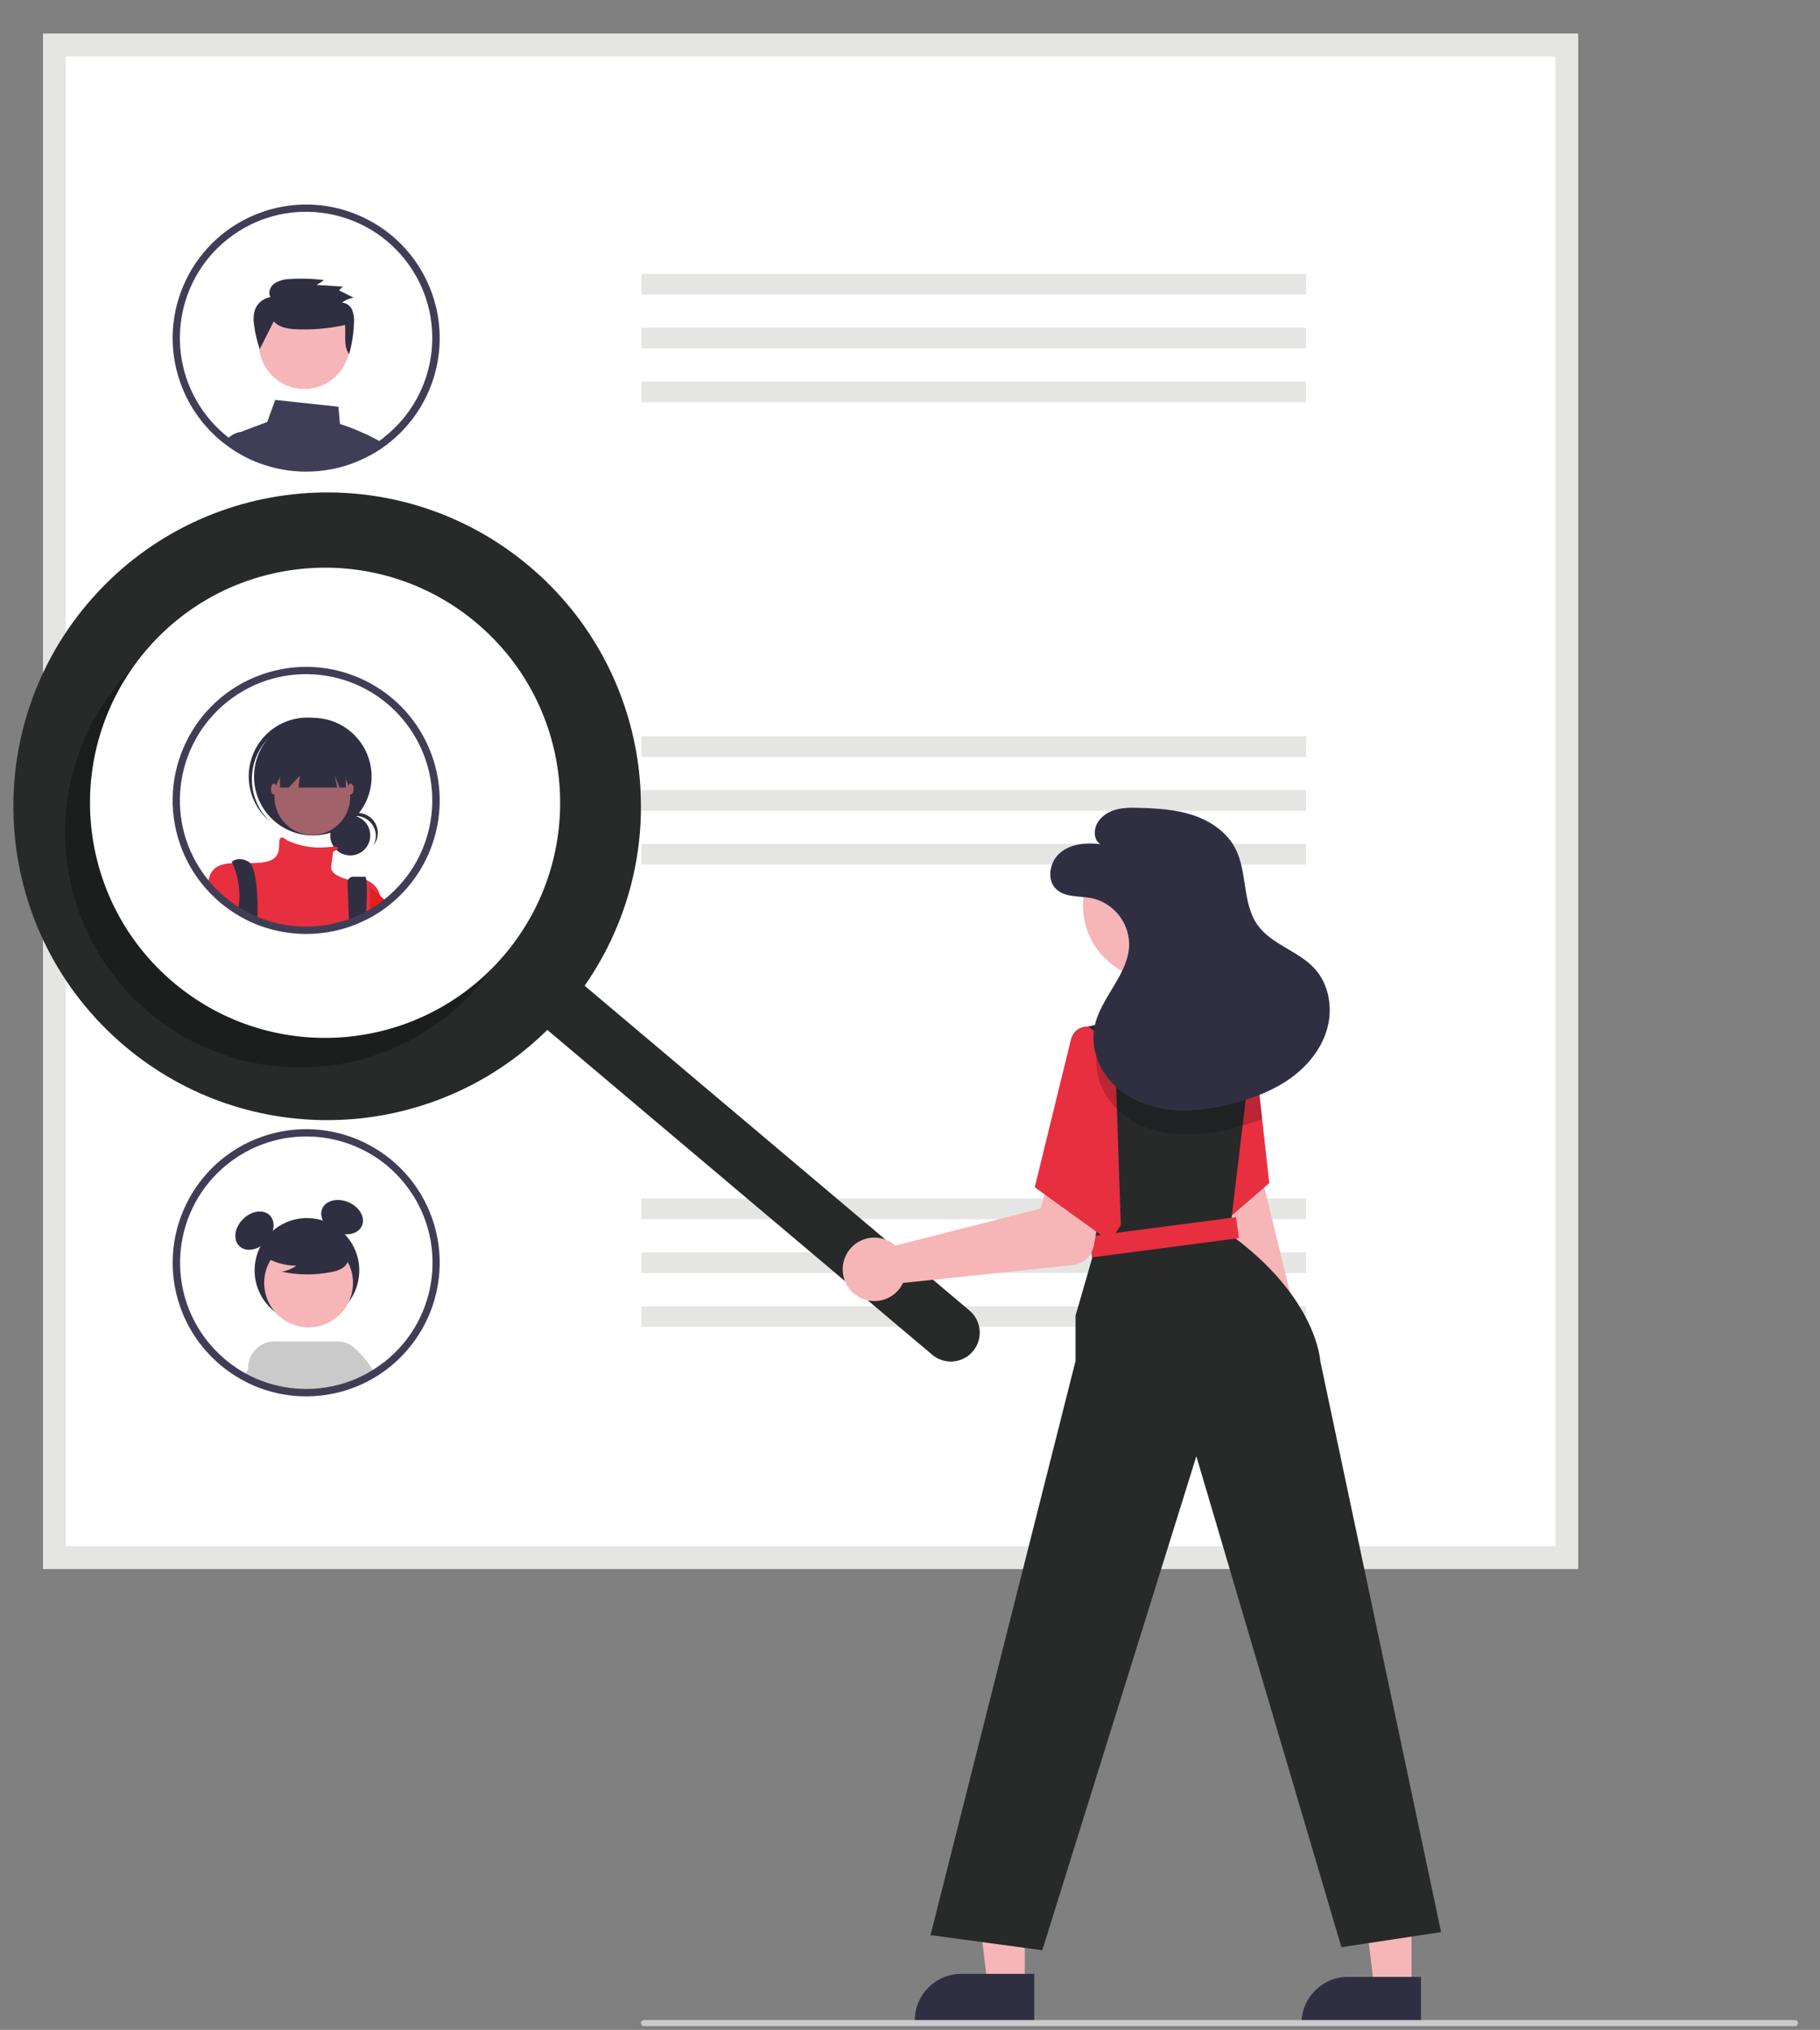 <?xml version="1.0" encoding="utf-8"?>
<!-- Generator: Adobe Illustrator 26.0.2, SVG Export Plug-In . SVG Version: 6.00 Build 0)  -->
<svg version="1.1" id="Capa_1" xmlns="http://www.w3.org/2000/svg" xmlns:xlink="http://www.w3.org/1999/xlink" x="0px" y="0px"
	 viewBox="0 0 409 456.1" style="enable-background:new 0 0 409 456.1;" xml:space="preserve">
<rect x="0" y="0" width="409" height="456.1" fill="#808080" stroke="none"/>
<style type="text/css">
	.st0{fill:#FFFFFF;}
	.st1{fill:#E5E5E4;}
	.st2{fill:#403E56;}
	.st3{fill:#F6B6B9;}
	.st4{fill:#302F42;}
	.st5{fill:#A1626A;}
	.st6{fill:#E72F40;}
	.st7{fill:#E41F1C;}
	.st8{fill:#CBCACA;}
	.st9{fill:#F6B5B7;}
	.st10{fill:#282929;}
	.st11{opacity:0.3;fill:#020203;enable-background:new    ;}
	.st12{opacity:0.2;}
	.st13{fill:#020203;}
</style>
<path class="st0" d="M354.62,352.5H9.7V7.58h344.92V352.5z"/>
<path class="st1" d="M354.62,352.5H9.7V7.58h344.92V352.5z M14.79,347.4h334.73V12.67H14.79V347.4z"/>
<rect x="144.15" y="61.54" class="st1" width="149.37" height="4.65"/>
<rect x="144.15" y="73.64" class="st1" width="149.37" height="4.65"/>
<rect x="144.15" y="85.74" class="st1" width="149.37" height="4.65"/>
<rect x="144.15" y="165.42" class="st1" width="149.37" height="4.65"/>
<rect x="144.15" y="177.52" class="st1" width="149.37" height="4.65"/>
<rect x="144.15" y="189.61" class="st1" width="149.37" height="4.65"/>
<rect x="144.15" y="269.3" class="st1" width="149.37" height="4.65"/>
<rect x="144.15" y="281.39" class="st1" width="149.37" height="4.65"/>
<rect x="144.15" y="293.49" class="st1" width="149.37" height="4.65"/>
<path class="st2" d="M84.36,98.61c-2.55-1.34-5.22-2.47-7.96-3.35l-0.35-3.87l-14.2-1.53l-1.8,4.95l-5.09,1.91
	c-0.18,0.07-0.36,0.16-0.52,0.27h-0.01c-0.57,0.39-0.96,1-1.08,1.68c-0.05,0.34-0.04,0.68,0.04,1.01l0.27,1.1
	c0.39,0.23,0.79,0.45,1.18,0.66l0.25,0.13c0.58,0.3,1.17,0.59,1.78,0.85c0.12,0.05,0.26,0.11,0.38,0.16
	c0.01,0.01,0.02,0.01,0.03,0.01c0.29,0.12,0.57,0.23,0.86,0.34c0.96,0.36,1.93,0.68,2.92,0.94c2.52,0.67,5.13,1.01,7.74,1.01
	c0.95,0,1.9-0.04,2.83-0.13c2.13-0.2,4.23-0.62,6.27-1.27c0.01,0,0.01-0.01,0.02-0.01c1.29-0.41,2.55-0.91,3.76-1.49
	c0.01-0.01,0.02-0.01,0.02-0.01c0.27-0.13,0.54-0.27,0.81-0.4l0.13-0.06c0.22-0.11,0.43-0.23,0.65-0.34
	c0.54-0.3,1.07-0.61,1.59-0.94c0.15-0.09,0.29-0.18,0.43-0.27c0.2-0.13,0.41-0.27,0.61-0.42C85.42,99.21,84.89,98.9,84.36,98.61z"/>
<path class="st2" d="M57.71,101l-0.89-4.01H54.5c-0.02,0-0.05,0-0.07,0.01h-0.01c-0.83,0.07-1.64,0.35-2.34,0.81
	c-0.47,0.3-0.9,0.68-1.25,1.12c0.69,0.52,1.41,1.01,2.14,1.47l0.03,0.02c0.21,0.13,0.43,0.26,0.64,0.38
	c0.39,0.23,0.79,0.45,1.18,0.66l0.25,0.13c0.58,0.3,1.17,0.59,1.78,0.85c0.12,0.05,0.26,0.11,0.38,0.16
	c0.01,0.01,0.02,0.01,0.03,0.01c0.29,0.12,0.57,0.23,0.86,0.34L57.71,101z"/>
<circle class="st3" cx="68.39" cy="77.19" r="10.22"/>
<path class="st4" d="M61.52,72.21c1.06,1.25,2.85,1.61,4.5,1.75c3.86,0.21,7.74-0.1,11.51-0.94c0.23,2.27-0.4,4.71,0.93,6.58
	c0.63-2.26,0.99-4.58,1.09-6.93c0.1-1.01-0.03-2.02-0.38-2.97c-0.38-0.97-1.29-1.63-2.32-1.71c0.76-0.58,1.65-0.96,2.6-1.11
	l-3.25-1.63l0.83-0.86l-5.88-0.36l1.7-1.08c-2.56-0.35-5.15-0.43-7.73-0.24c-1.21,0-2.39,0.33-3.42,0.95
	c-0.97,0.69-1.53,2.07-0.93,3.09c-1.53,0.25-2.83,1.28-3.42,2.71c-0.37,1.12-0.46,2.32-0.26,3.48c0.22,1.87,0.66,3.71,1.29,5.48
	L61.52,72.21z"/>
<path class="st2" d="M97.14,66.1c-5.45-15.65-22.55-23.92-38.2-18.47s-23.92,22.55-18.47,38.2c1.1,3.17,2.74,6.14,4.82,8.77
	c0.27,0.34,0.55,0.68,0.83,1.01c0.02,0.02,0.04,0.04,0.06,0.06c0.7,0.81,1.45,1.58,2.24,2.31c0.2,0.19,0.42,0.38,0.64,0.57
	c0.41,0.37,0.83,0.72,1.27,1.05c0.17,0.13,0.34,0.27,0.52,0.4c0.69,0.52,1.41,1.01,2.14,1.47l0.03,0.02
	c0.21,0.13,0.43,0.26,0.64,0.38c0.39,0.23,0.79,0.45,1.18,0.66l0.25,0.13c0.58,0.3,1.17,0.59,1.78,0.85
	c0.12,0.05,0.26,0.11,0.38,0.16c0.01,0.01,0.02,0.01,0.03,0.01c0.29,0.12,0.57,0.23,0.86,0.34c0.96,0.36,1.93,0.68,2.92,0.94
	c2.52,0.67,5.13,1.01,7.74,1.01c0.95,0,1.9-0.04,2.83-0.13c2.13-0.2,4.23-0.62,6.27-1.27c0.01,0,0.01-0.01,0.02-0.01
	c1.29-0.41,2.55-0.91,3.76-1.49c0.01-0.01,0.02-0.01,0.02-0.01c0.27-0.13,0.54-0.27,0.81-0.4l0.13-0.06
	c0.22-0.11,0.43-0.23,0.65-0.34c0.54-0.3,1.07-0.61,1.59-0.94c0.15-0.09,0.29-0.18,0.43-0.27c0.2-0.13,0.41-0.27,0.61-0.42
	c0.26-0.18,0.53-0.37,0.79-0.57c0.08-0.06,0.17-0.12,0.25-0.18C97.3,92.01,101.42,78.38,97.14,66.1L97.14,66.1z M85.96,98.55
	c-0.18,0.14-0.36,0.27-0.54,0.4c-0.18,0.13-0.36,0.26-0.54,0.38c-0.16,0.11-0.31,0.22-0.47,0.32l-0.05,0.03
	c-0.12,0.08-0.24,0.16-0.36,0.23c-0.45,0.28-0.9,0.55-1.36,0.81l-0.15,0.08c-0.2,0.11-0.41,0.22-0.61,0.33
	c-0.03,0.02-0.06,0.03-0.09,0.04l-0.03,0.02c-0.26,0.13-0.52,0.26-0.79,0.39c-1.02,0.49-2.07,0.92-3.14,1.27
	c-0.14,0.05-0.28,0.1-0.42,0.14c-1.93,0.61-3.92,1.02-5.94,1.21c-0.88,0.08-1.78,0.12-2.68,0.12c-2.47,0.01-4.93-0.32-7.32-0.96
	c-1.22-0.32-2.43-0.73-3.59-1.22c-0.06-0.03-0.12-0.05-0.18-0.08c-0.06-0.03-0.12-0.05-0.18-0.08c-0.06-0.03-0.12-0.05-0.19-0.09
	c-0.51-0.22-1.01-0.46-1.5-0.72l-0.24-0.12c-0.6-0.31-1.18-0.65-1.76-1c-0.17-0.1-0.34-0.21-0.5-0.32
	c-0.04-0.03-0.08-0.05-0.12-0.08c-0.38-0.25-0.76-0.52-1.14-0.79c-0.25-0.19-0.51-0.38-0.75-0.57c-0.41-0.31-0.81-0.65-1.2-0.99
	c-0.2-0.17-0.4-0.36-0.6-0.54c-0.76-0.71-1.49-1.45-2.17-2.24c-0.23-0.26-0.45-0.52-0.66-0.79c-0.05-0.05-0.09-0.11-0.13-0.17
	c-9.73-12.28-7.66-30.11,4.61-39.84s30.11-7.66,39.84,4.61c9.73,12.28,7.66,30.11-4.61,39.84C86.27,98.32,86.12,98.44,85.96,98.55
	L85.96,98.55z"/>
<path class="st0" d="M97.14,169.98c-5.45-15.65-22.55-23.92-38.2-18.47c-15.65,5.45-23.92,22.55-18.47,38.2
	c1.1,3.17,2.74,6.14,4.82,8.77c0.27,0.34,0.55,0.68,0.83,1.01c0.02,0.02,0.04,0.04,0.06,0.06c0.7,0.81,1.45,1.58,2.24,2.31
	c0.2,0.19,0.42,0.38,0.64,0.57c0.41,0.37,0.83,0.72,1.27,1.05c0.85,0.67,1.74,1.3,2.66,1.87l0.03,0.02c0.6,0.37,1.21,0.72,1.83,1.04
	l0.25,0.13c0.58,0.3,1.17,0.59,1.78,0.85c0.12,0.05,0.26,0.11,0.38,0.16c0.01,0.01,0.02,0.01,0.03,0.01
	c1.23,0.51,2.49,0.94,3.78,1.28c2.52,0.67,5.13,1.01,7.74,1.01c0.95,0,1.9-0.04,2.83-0.13c2.13-0.2,4.23-0.62,6.27-1.27
	c0.01,0,0.01-0.01,0.02-0.01c1.29-0.41,2.55-0.91,3.76-1.49c0.01-0.01,0.02-0.01,0.02-0.01c0.27-0.13,0.54-0.27,0.81-0.4l0.13-0.06
	c0.22-0.11,0.43-0.23,0.65-0.34c0.54-0.3,1.07-0.61,1.59-0.94c0.15-0.09,0.29-0.18,0.43-0.27c0.47-0.31,0.94-0.65,1.39-0.99
	c0.08-0.06,0.17-0.12,0.25-0.18C97.3,195.88,101.42,182.25,97.14,169.98L97.14,169.98z"/>
<circle id="f2095780-2301-4cc1-9693-3d089d317ca1" class="st4" cx="78.71" cy="187.71" r="4.5"/>
<path id="fe36a822-bf42-420c-ba8a-fcca90365ca6-1196" class="st4" d="M79.96,183.34c2.48,0,4.5,2.01,4.5,4.5
	c0,0.74-0.19,1.48-0.54,2.13c1.55-1.94,1.23-4.77-0.71-6.32c-1.94-1.55-4.77-1.23-6.32,0.71c-0.17,0.21-0.32,0.44-0.44,0.67
	C77.3,183.96,78.59,183.34,79.96,183.34L79.96,183.34z"/>
<circle id="e26e4994-e49f-47aa-919e-dc7dee2cb7c3" class="st4" cx="70.3" cy="174.5" r="13.21"/>
<path id="ac420ffb-80fa-461b-bc18-228b12874f63-1197" class="st4" d="M59.94,166.3c4.73-5.32,12.83-5.93,18.31-1.39
	c-0.11-0.1-0.22-0.21-0.33-0.31c-5.43-4.87-13.78-4.41-18.65,1.02c-4.87,5.43-4.41,13.78,1.02,18.65c0.03,0.02,0.05,0.04,0.08,0.07
	c0.11,0.1,0.23,0.19,0.34,0.29C55.55,179.73,55.21,171.62,59.94,166.3L59.94,166.3z"/>
<circle id="a12696bc-31d6-40e2-aafc-0c11595f0891" class="st5" cx="70.19" cy="179.09" r="8.51"/>
<path class="st6" d="M85.42,201.25v2.85c-0.52,0.33-1.05,0.65-1.59,0.94c-0.22,0.12-0.43,0.23-0.65,0.34l-0.13,0.06
	c-0.27,0.13-0.53,0.27-0.81,0.4c-0.01,0.01-0.02,0.01-0.02,0.01c-1.22,0.58-2.48,1.08-3.76,1.49c-0.01,0-0.01,0.01-0.02,0.01
	c-2.04,0.64-4.14,1.07-6.27,1.27c-0.93,0.09-1.87,0.13-2.83,0.13c-2.61,0-5.21-0.34-7.74-1.01c-1.29-0.34-2.55-0.77-3.78-1.28
	c-0.01-0.01-0.02-0.01-0.03-0.01c-0.12-0.05-0.26-0.11-0.38-0.16c-0.61-0.26-1.2-0.55-1.78-0.85l-0.25-0.13
	c-0.62-0.33-1.23-0.67-1.83-1.04l-0.03-0.02c-0.92-0.57-1.81-1.2-2.66-1.87c-0.44-0.33-0.86-0.68-1.27-1.05
	c-0.22-0.18-0.43-0.38-0.64-0.57c-0.79-0.73-1.53-1.5-2.24-2.31c0.09-0.56,0.23-1.11,0.41-1.65l0.01-0.01
	c0.03-0.09,0.07-0.18,0.11-0.27c0.03-0.08,0.06-0.15,0.1-0.23c0.96-1.8,2.71-2.25,4.87-2.35c1.22-0.05,2.57,0.01,4-0.01
	c0.75-0.01,1.53-0.03,2.32-0.1c4.93-0.45,4.03-3.36,4.25-4.92c0.22-1.52,1.59-0.2,1.68-0.12l0.01,0.01
	c2.79,1.31,5.87,1.85,8.94,1.57c0.53-0.06,1.06-0.1,1.58-0.12c1.39-0.02,1.09,0.38,0.61,0.71c-0.23,0.15-0.48,0.29-0.73,0.41
	c0,0-0.22,1.35-0.45,3.36c-0.22,1.93,3.48,2.83,3.79,2.9c0.01,0,0.01,0.01,0.02,0.01c1.35-0.35,2.77-0.31,4.1,0.11h0.01
	C83.9,198.34,85.05,199.65,85.42,201.25z"/>
<path class="st4" d="M57.88,204.71c0,0.4-0.01,0.78-0.03,1.14c-0.01,0.22-0.02,0.43-0.03,0.62c-0.01-0.01-0.02-0.01-0.03-0.01
	c-0.12-0.05-0.26-0.11-0.38-0.16c-0.61-0.26-1.2-0.55-1.78-0.85l-0.25-0.13c-0.62-0.33-1.23-0.67-1.83-1.04
	c0.02-0.19,0.04-0.38,0.07-0.57c0.06-0.41,0.11-0.83,0.14-1.25c0.21-2.91-0.32-5.83-1.54-8.49v-0.01c-0.11-0.22-0.17-0.33-0.17-0.33
	s1.57-1.35,3.8,0c0.14,0.08,0.27,0.19,0.37,0.32C57.58,195.55,57.94,200.9,57.88,204.71z"/>
<path class="st4" d="M82.34,203.98c-0.02,0.6-0.05,1.23-0.09,1.87v0.01c-0.01,0.01-0.02,0.01-0.02,0.01
	c-1.22,0.58-2.48,1.08-3.76,1.49c-0.01,0-0.01,0.01-0.02,0.01l-0.06-1.51l-0.01-0.2l-0.29-7.37c-0.03-0.68,0.5-1.26,1.18-1.29
	c0.02,0,0.04,0,0.05,0h2.73c0.13,0,0.23,0.27,0.3,0.77v0.01C82.48,199.84,82.48,201.91,82.34,203.98z"/>
<path id="e6a5f050-bb79-4898-9f1b-a16710d0980e-1198" class="st4" d="M62.92,168.45v8.51h1.97l2.51-2.69l-0.34,2.69h8.71l-0.54-2.69
	l1.08,2.69h1.39v-8.51H62.92z"/>
<ellipse id="bcc9b546-fa99-40e5-8b80-3cc98cb6450e" class="st5" cx="61.57" cy="177.29" rx="0.67" ry="1.23"/>
<ellipse id="aac24dc1-8688-403d-884a-09279027a7ab" class="st5" cx="78.81" cy="177.29" rx="0.67" ry="1.23"/>
<path class="st7" d="M87.24,202.85c-0.45,0.34-0.92,0.67-1.39,0.99c-0.15,0.1-0.29,0.19-0.43,0.27c-0.52,0.33-1.05,0.65-1.59,0.94
	c-0.22,0.12-0.43,0.23-0.65,0.34v-5.94c0,0,0.86,0.69,2.24,1.84c0.17,0.15,0.35,0.3,0.54,0.46
	C86.35,202.09,86.78,202.45,87.24,202.85z"/>
<path class="st2" d="M97.14,169.98c-5.45-15.65-22.55-23.92-38.2-18.47c-15.65,5.45-23.92,22.55-18.47,38.2
	c1.1,3.17,2.74,6.14,4.82,8.77c0.27,0.34,0.55,0.68,0.83,1.01c0.02,0.02,0.04,0.04,0.06,0.06c0.7,0.81,1.45,1.58,2.24,2.31
	c0.2,0.19,0.42,0.38,0.64,0.57c0.41,0.37,0.83,0.72,1.27,1.05c0.85,0.67,1.74,1.3,2.66,1.87l0.03,0.02c0.6,0.37,1.21,0.72,1.83,1.04
	l0.25,0.13c0.58,0.3,1.17,0.59,1.78,0.85c0.12,0.05,0.26,0.11,0.38,0.16c0.01,0.01,0.02,0.01,0.03,0.01
	c1.23,0.51,2.49,0.94,3.78,1.28c2.52,0.67,5.13,1.01,7.74,1.01c0.95,0,1.9-0.04,2.83-0.13c2.13-0.2,4.23-0.62,6.27-1.27
	c0.01,0,0.01-0.01,0.02-0.01c1.29-0.41,2.55-0.91,3.76-1.49c0.01-0.01,0.02-0.01,0.02-0.01c0.27-0.13,0.54-0.27,0.81-0.4l0.13-0.06
	c0.22-0.11,0.43-0.23,0.65-0.34c0.54-0.3,1.07-0.61,1.59-0.94c0.15-0.09,0.29-0.18,0.43-0.27c0.47-0.31,0.94-0.65,1.39-0.99
	c0.08-0.06,0.17-0.12,0.25-0.18C97.3,195.88,101.42,182.25,97.14,169.98L97.14,169.98z M85.96,202.43c-0.18,0.14-0.36,0.27-0.54,0.4
	c-0.18,0.13-0.36,0.26-0.54,0.38c-0.16,0.11-0.31,0.22-0.47,0.32c-0.13,0.09-0.27,0.18-0.4,0.26c-0.45,0.28-0.9,0.55-1.36,0.81
	l-0.15,0.08c-0.2,0.11-0.41,0.22-0.61,0.33c-0.03,0.02-0.06,0.03-0.09,0.04l-0.03,0.02c-0.26,0.13-0.52,0.26-0.79,0.39
	c-1.02,0.49-2.07,0.92-3.14,1.27c-0.14,0.05-0.28,0.1-0.42,0.14c-1.93,0.61-3.92,1.02-5.94,1.21c-0.88,0.08-1.78,0.12-2.68,0.12
	c-2.47,0.01-4.93-0.32-7.32-0.96c-1.22-0.32-2.43-0.73-3.59-1.22c-0.12-0.05-0.25-0.1-0.37-0.15c-0.06-0.03-0.12-0.05-0.19-0.09
	c-0.51-0.22-1.01-0.46-1.5-0.72l-0.24-0.12c-0.6-0.31-1.18-0.65-1.76-1c-0.21-0.13-0.42-0.26-0.62-0.4
	c-0.65-0.43-1.28-0.88-1.89-1.36c-0.41-0.31-0.81-0.65-1.2-0.99c-0.2-0.17-0.4-0.36-0.6-0.54c-0.76-0.71-1.49-1.45-2.17-2.24
	c-0.23-0.26-0.45-0.52-0.66-0.79c-0.05-0.05-0.09-0.11-0.13-0.17c-9.73-12.28-7.66-30.11,4.61-39.84
	c12.28-9.73,30.11-7.66,39.84,4.61s7.66,30.11-4.61,39.84C86.27,202.19,86.12,202.31,85.96,202.43L85.96,202.43z"/>
<circle class="st4" cx="68.98" cy="285.45" r="11.76"/>
<ellipse transform="matrix(0.707 -0.707 0.707 0.707 -178.779 121.456)" class="st4" cx="57.22" cy="276.53" rx="4.86" ry="3.65"/>
<ellipse transform="matrix(0.393 -0.92 0.92 0.393 -204.881 236.628)" class="st4" cx="76.76" cy="273.47" rx="3.65" ry="4.86"/>
<path class="st8" d="M83.04,308.25l-1.39-2.18c-1.23-2.74-4.44-3.97-7.18-2.74c-2.73,1.22-3.96,4.41-2.76,7.15l0.39,1.41l0.45,1.6
	c1.81-0.23,3.6-0.62,5.35-1.17c0.01,0,0.01,0,0.01-0.01c1.29-0.41,2.55-0.91,3.77-1.49c0.01-0.01,0.01-0.01,0.02-0.01
	c0.27-0.13,0.54-0.26,0.81-0.4c0.04-0.02,0.09-0.04,0.13-0.07c0.22-0.11,0.43-0.22,0.65-0.34c0.22-0.12,0.43-0.24,0.63-0.37
	L83.04,308.25z"/>
<circle class="st9" cx="69.35" cy="288.26" r="9.98"/>
<path class="st8" d="M83.76,307.83c-1.1-1.83-2.47-3.49-4.05-4.92c-1.09-0.97-2.49-1.51-3.95-1.51H61.7c-3.27,0-5.92,2.65-5.93,5.92
	c0,0.13,0,0.25,0.01,0.38c0.03,0.46,0.11,0.91,0.24,1.34c0.1,0.32,0.22,0.63,0.37,0.92l0.69,1.39c0.05,0.02,0.11,0.05,0.16,0.07
	c0.01,0.01,0.02,0.01,0.03,0.01c0.29,0.12,0.57,0.23,0.86,0.34c0.96,0.37,1.93,0.68,2.92,0.94c1.59,0.43,3.22,0.72,4.86,0.88
	c0.96,0.09,1.91,0.14,2.88,0.14c0.96,0,1.89-0.05,2.83-0.14c0.31-0.03,0.61-0.06,0.92-0.1c1.81-0.23,3.6-0.62,5.35-1.17
	c0.01,0,0.01,0,0.01-0.01c1.29-0.41,2.55-0.91,3.77-1.49c0.01-0.01,0.01-0.01,0.02-0.01c0.27-0.13,0.54-0.26,0.81-0.4
	c0.04-0.02,0.09-0.04,0.13-0.07c0.22-0.11,0.43-0.22,0.65-0.34c0.22-0.12,0.43-0.24,0.63-0.37c0.22-0.12,0.42-0.24,0.63-0.37
	C84.29,308.76,84.03,308.28,83.76,307.83z"/>
<path class="st8" d="M64.24,303.22c-2.71-1.27-5.93-0.11-7.21,2.59l-1.25,1.89l-0.6,0.9l-0.91,1.37c0.19,0.1,0.37,0.2,0.56,0.31
	l0.25,0.13c0.58,0.3,1.17,0.58,1.79,0.85c0.07,0.03,0.14,0.06,0.22,0.1c0.05,0.02,0.11,0.05,0.16,0.07
	c0.01,0.01,0.02,0.01,0.03,0.01c0.29,0.12,0.57,0.23,0.86,0.34c0.96,0.37,1.93,0.68,2.92,0.94c1.59,0.43,3.22,0.72,4.86,0.88
	l0.48-1.61l0.46-1.53C68.13,307.73,66.96,304.5,64.24,303.22z"/>
<path class="st4" d="M58.87,281.98c2.28,1.57,4.99,2.41,7.75,2.4c-0.99,0.68-2.11,1.15-3.3,1.36c3.68,0.79,7.49,0.81,11.18,0.06
	c0.82-0.13,1.61-0.4,2.34-0.8c0.73-0.41,1.26-1.11,1.44-1.93c0.25-1.4-0.85-2.67-1.98-3.53c-3.52-2.62-8.02-3.52-12.28-2.45
	c-1.4,0.28-2.67,1-3.64,2.05c-0.96,1.1-1.08,2.7-0.31,3.93L58.87,281.98z"/>
<path class="st2" d="M97.15,273.86c-5.45-15.65-22.55-23.92-38.2-18.48c-15.65,5.45-23.92,22.55-18.48,38.2
	c1.11,3.18,2.74,6.14,4.83,8.78c0.26,0.34,0.55,0.68,0.84,1c0.02,0.02,0.03,0.05,0.05,0.07c0.7,0.81,1.45,1.58,2.24,2.3
	c0.2,0.19,0.41,0.39,0.63,0.57c0.41,0.37,0.83,0.71,1.27,1.05c0.17,0.14,0.34,0.27,0.52,0.4c0.69,0.52,1.41,1,2.14,1.47
	c0.01,0,0.02,0.01,0.03,0.01c0.21,0.13,0.43,0.26,0.65,0.38c0.2,0.12,0.41,0.24,0.62,0.36c0.19,0.1,0.37,0.2,0.56,0.31l0.25,0.13
	c0.58,0.3,1.17,0.58,1.79,0.85c0.07,0.03,0.14,0.06,0.22,0.1c0.05,0.02,0.11,0.05,0.16,0.07c0.01,0.01,0.02,0.01,0.03,0.01
	c0.29,0.12,0.57,0.23,0.86,0.34c0.96,0.37,1.93,0.68,2.92,0.94c1.59,0.43,3.22,0.72,4.86,0.88c0.96,0.09,1.91,0.14,2.88,0.14
	c0.96,0,1.89-0.05,2.83-0.14c0.31-0.03,0.61-0.06,0.92-0.1c1.81-0.23,3.6-0.62,5.35-1.17c0.01,0,0.01,0,0.01-0.01
	c1.29-0.41,2.55-0.91,3.77-1.49c0.01-0.01,0.01-0.01,0.02-0.01c0.27-0.13,0.54-0.26,0.81-0.4c0.04-0.02,0.09-0.04,0.13-0.07
	c0.22-0.11,0.43-0.22,0.65-0.34c0.22-0.12,0.43-0.24,0.63-0.37c0.22-0.12,0.42-0.24,0.63-0.37c0.11-0.07,0.22-0.14,0.33-0.2
	c0.15-0.09,0.29-0.18,0.43-0.28c0.2-0.13,0.41-0.27,0.6-0.41c0.26-0.18,0.53-0.37,0.79-0.57c0.09-0.06,0.17-0.12,0.25-0.18
	C97.3,299.75,101.41,286.13,97.15,273.86L97.15,273.86z M85.96,306.3c-0.18,0.14-0.36,0.28-0.54,0.4c-0.18,0.14-0.36,0.26-0.54,0.39
	c-0.16,0.11-0.31,0.22-0.48,0.32c-0.01,0.01-0.03,0.02-0.05,0.03c-0.12,0.08-0.24,0.16-0.35,0.23c-0.08,0.05-0.16,0.1-0.24,0.15
	c-0.24,0.15-0.48,0.29-0.72,0.43c-0.13,0.08-0.26,0.16-0.39,0.23c-0.05,0.03-0.1,0.05-0.14,0.08c-0.21,0.12-0.41,0.22-0.62,0.33
	c-0.03,0.02-0.06,0.03-0.08,0.05c-0.01,0-0.02,0.01-0.03,0.01c-0.26,0.14-0.52,0.26-0.79,0.39c-1.02,0.49-2.07,0.91-3.14,1.27
	c-0.14,0.05-0.28,0.1-0.41,0.14c-1.73,0.55-3.51,0.93-5.32,1.14c-0.2,0.03-0.41,0.05-0.62,0.07c-0.88,0.08-1.77,0.12-2.67,0.12
	c-0.8,0-1.61-0.03-2.4-0.1c-1.66-0.14-3.31-0.42-4.92-0.86c-1.23-0.32-2.43-0.73-3.59-1.22c-0.06-0.03-0.12-0.05-0.18-0.07
	c-0.07-0.03-0.12-0.05-0.18-0.07c-0.07-0.03-0.12-0.05-0.19-0.09c-0.44-0.19-0.88-0.4-1.31-0.62c-0.06-0.03-0.12-0.06-0.18-0.1
	l-0.24-0.12c-0.14-0.07-0.29-0.15-0.42-0.22c-0.45-0.24-0.9-0.51-1.34-0.78c-0.16-0.1-0.34-0.21-0.5-0.32l-0.12-0.08
	c-0.38-0.26-0.76-0.52-1.13-0.79c-0.25-0.19-0.51-0.37-0.75-0.57c-0.41-0.31-0.81-0.64-1.2-0.99c-0.2-0.17-0.41-0.36-0.6-0.54
	c-0.76-0.7-1.49-1.45-2.17-2.24c-0.22-0.26-0.45-0.52-0.66-0.79c-0.05-0.05-0.09-0.11-0.14-0.17c-9.73-12.28-7.67-30.12,4.61-39.85
	c12.28-9.73,30.12-7.67,39.85,4.61c9.73,12.28,7.67,30.12-4.61,39.85C86.27,306.07,86.12,306.19,85.96,306.3L85.96,306.3z"/>
<path class="st10" d="M119,127.27c-29.76-25.12-74.25-21.35-99.37,8.42s-21.35,74.25,8.42,99.37c27.84,23.49,68.99,21.91,94.95-3.65
	l86.5,72.99c2.75,2.31,6.85,1.95,9.15-0.8c2.3-2.73,1.95-6.81-0.76-9.12l-0.01-0.01l-86.5-72.99
	C152.21,191.59,146.84,150.76,119,127.27z M113.43,214.45c-18.82,22.3-52.15,25.12-74.45,6.31s-25.12-52.15-6.31-74.45
	s52.15-25.12,74.45-6.31l0,0C129.42,158.82,132.24,192.15,113.43,214.45L113.43,214.45z"/>
<path class="st11" d="M38.98,220.76c-21.01-17.73-24.91-48.62-8.96-71.02c-1.01,1.02-1.99,2.08-2.93,3.2
	c-18.82,22.3-15.99,55.63,6.31,74.45s55.63,15.99,74.45-6.31c0.94-1.11,1.83-2.26,2.66-3.43C91.1,237.13,60,238.49,38.98,220.76z"/>
<path class="st9" d="M293.38,307.12c2.55-3.12,2.1-7.71-1.02-10.26c-0.33-0.27-0.69-0.51-1.06-0.72l-15.77-64.53l-11.5,3.67
	l17.02,64.09c-1.74,3.66-0.18,8.03,3.48,9.77C287.59,310.59,291.25,309.76,293.38,307.12L293.38,307.12z"/>
<polygon class="st6" points="285.23,265.84 276.83,273.1 265.07,283.23 259.87,256.66 259.33,253.9 258.9,251.7 270.82,230.95 
	280.75,231.52 281.43,231.56 281.44,231.71 281.6,233.1 283.64,251.42 283.68,251.86 "/>
<polygon class="st9" points="230.29,446.22 221.97,446.22 218.01,414.11 230.29,414.12 "/>
<path class="st4" d="M232.42,454.29l-26.84,0v-0.34c0-5.77,4.68-10.45,10.45-10.45h0l16.39,0L232.42,454.29z"/>
<polygon class="st9" points="317.2,446.9 308.87,446.9 304.91,414.79 317.2,414.79 "/>
<path class="st4" d="M319.32,454.97l-26.84,0v-0.34c0-5.77,4.68-10.45,10.45-10.45h0l16.39,0L319.32,454.97z"/>
<path class="st10" d="M323.85,434.12l-22.4,3.39l-32.6-110.31l-34.62,110.99l-25.12-3.39l32.59-129v-10.18l4.41-15.28l-0.46-4.13
	l-3.21-28.92l-1.39-12.54l-0.09-0.81c-0.16-1.41,0.78-2.71,2.17-3l0,0l10.46-2.2h17.09l10.08,2.78l0.69,0.19l0.31,0.09l-0.16,1.3
	l-2.36,19.81l-0.13,1.09l-2.28,19.1l-0.5,4.19c19.69,14.26,20.37,28.52,20.37,28.52L323.85,434.12z"/>
<circle class="st9" cx="260.06" cy="203.48" r="16.68"/>
<rect x="244.75" y="275.59" transform="matrix(0.992 -0.13 0.13 0.992 -33.837 36.241)" class="st6" width="33.27" height="4.75"/>
<path class="st9" d="M200.34,279.19c0.32,0.2,0.61,0.43,0.89,0.68l32.63-8.32l2.23-7.87l12.32,1.81l-2.59,14.32
	c-0.43,2.38-2.38,4.18-4.78,4.44l-38.1,4.01c-1.69,3.56-5.94,5.07-9.5,3.38c-3.56-1.69-5.07-5.94-3.38-9.5
	c1.69-3.56,5.94-5.07,9.5-3.38C199.83,278.89,200.09,279.03,200.34,279.19z"/>
<path class="st6" d="M250.52,235.19l-5.77-4.41c-1.56-0.59-3.7,1.09-4.07,2.72l-8.15,33.27l16.97,12.22l2.38-3.73L250.52,235.19z"/>
<g class="st12">
	<path class="st13" d="M283.64,251.42c-1.44,0.57-2.91,1.07-4.4,1.49c-0.48,0.14-0.96,0.28-1.45,0.41
		c-3.18,0.88-6.44,1.41-9.74,1.58c-1.42,0.06-2.84,0.02-4.25-0.12c-1.52-0.15-3.01-0.45-4.47-0.88c-0.05-0.01-0.1-0.03-0.15-0.04
		c-3.04-0.86-5.82-2.44-8.11-4.61c-0.51-0.5-0.99-1.03-1.43-1.6c-2.56-3.14-3.69-7.21-3.1-11.22c0.06-0.36,0.13-0.72,0.23-1.07
		c0.26-0.96,0.59-1.89,1.01-2.78c0.18-0.42,0.39-0.84,0.6-1.24l7.67-2.59h14.61l10.08,2.78l0.68,0.04l0.01,0.15l0.31,0.09l-0.16,1.3
		L283.64,251.42z"/>
</g>
<path class="st4" d="M247.28,189.67c-3.12-0.38-6.54-0.11-8.97,1.88c-2.43,1.99-3.22,6.13-0.91,8.27c2.04,1.89,5.22,1.45,7.95,1.99
	c4.84,1.08,8.31,5.33,8.41,10.29c-0.04,6.91-6.67,12.14-7.86,18.94c-0.81,4.64,1.15,9.53,4.53,12.81c3.39,3.28,8.04,5.05,12.73,5.53
	s9.43-0.25,13.99-1.46c4.58-1.21,9.08-2.93,12.92-5.69c3.84-2.77,6.99-6.67,8.22-11.24c1.23-4.57,0.35-9.81-2.83-13.32
	c-3.64-4.02-9.69-5.4-12.84-9.81c-3.53-4.95-2.22-11.99-5.08-17.36c-1.91-3.58-5.52-6.02-9.36-7.31s-7.96-1.54-12.01-1.67
	c-2.13-0.07-4.33-0.09-6.31,0.69c-1.99,0.78-3.73,2.55-3.83,4.68C245.92,189.02,247.28,189.67,247.28,189.67z"/>
<path class="st8" d="M403.39,455.24H144.72c-0.37,0-0.68-0.3-0.68-0.68c0-0.38,0.3-0.68,0.68-0.68h258.67c0.37,0,0.68,0.3,0.68,0.68
	C404.07,454.94,403.77,455.24,403.39,455.24z"/>
</svg>
